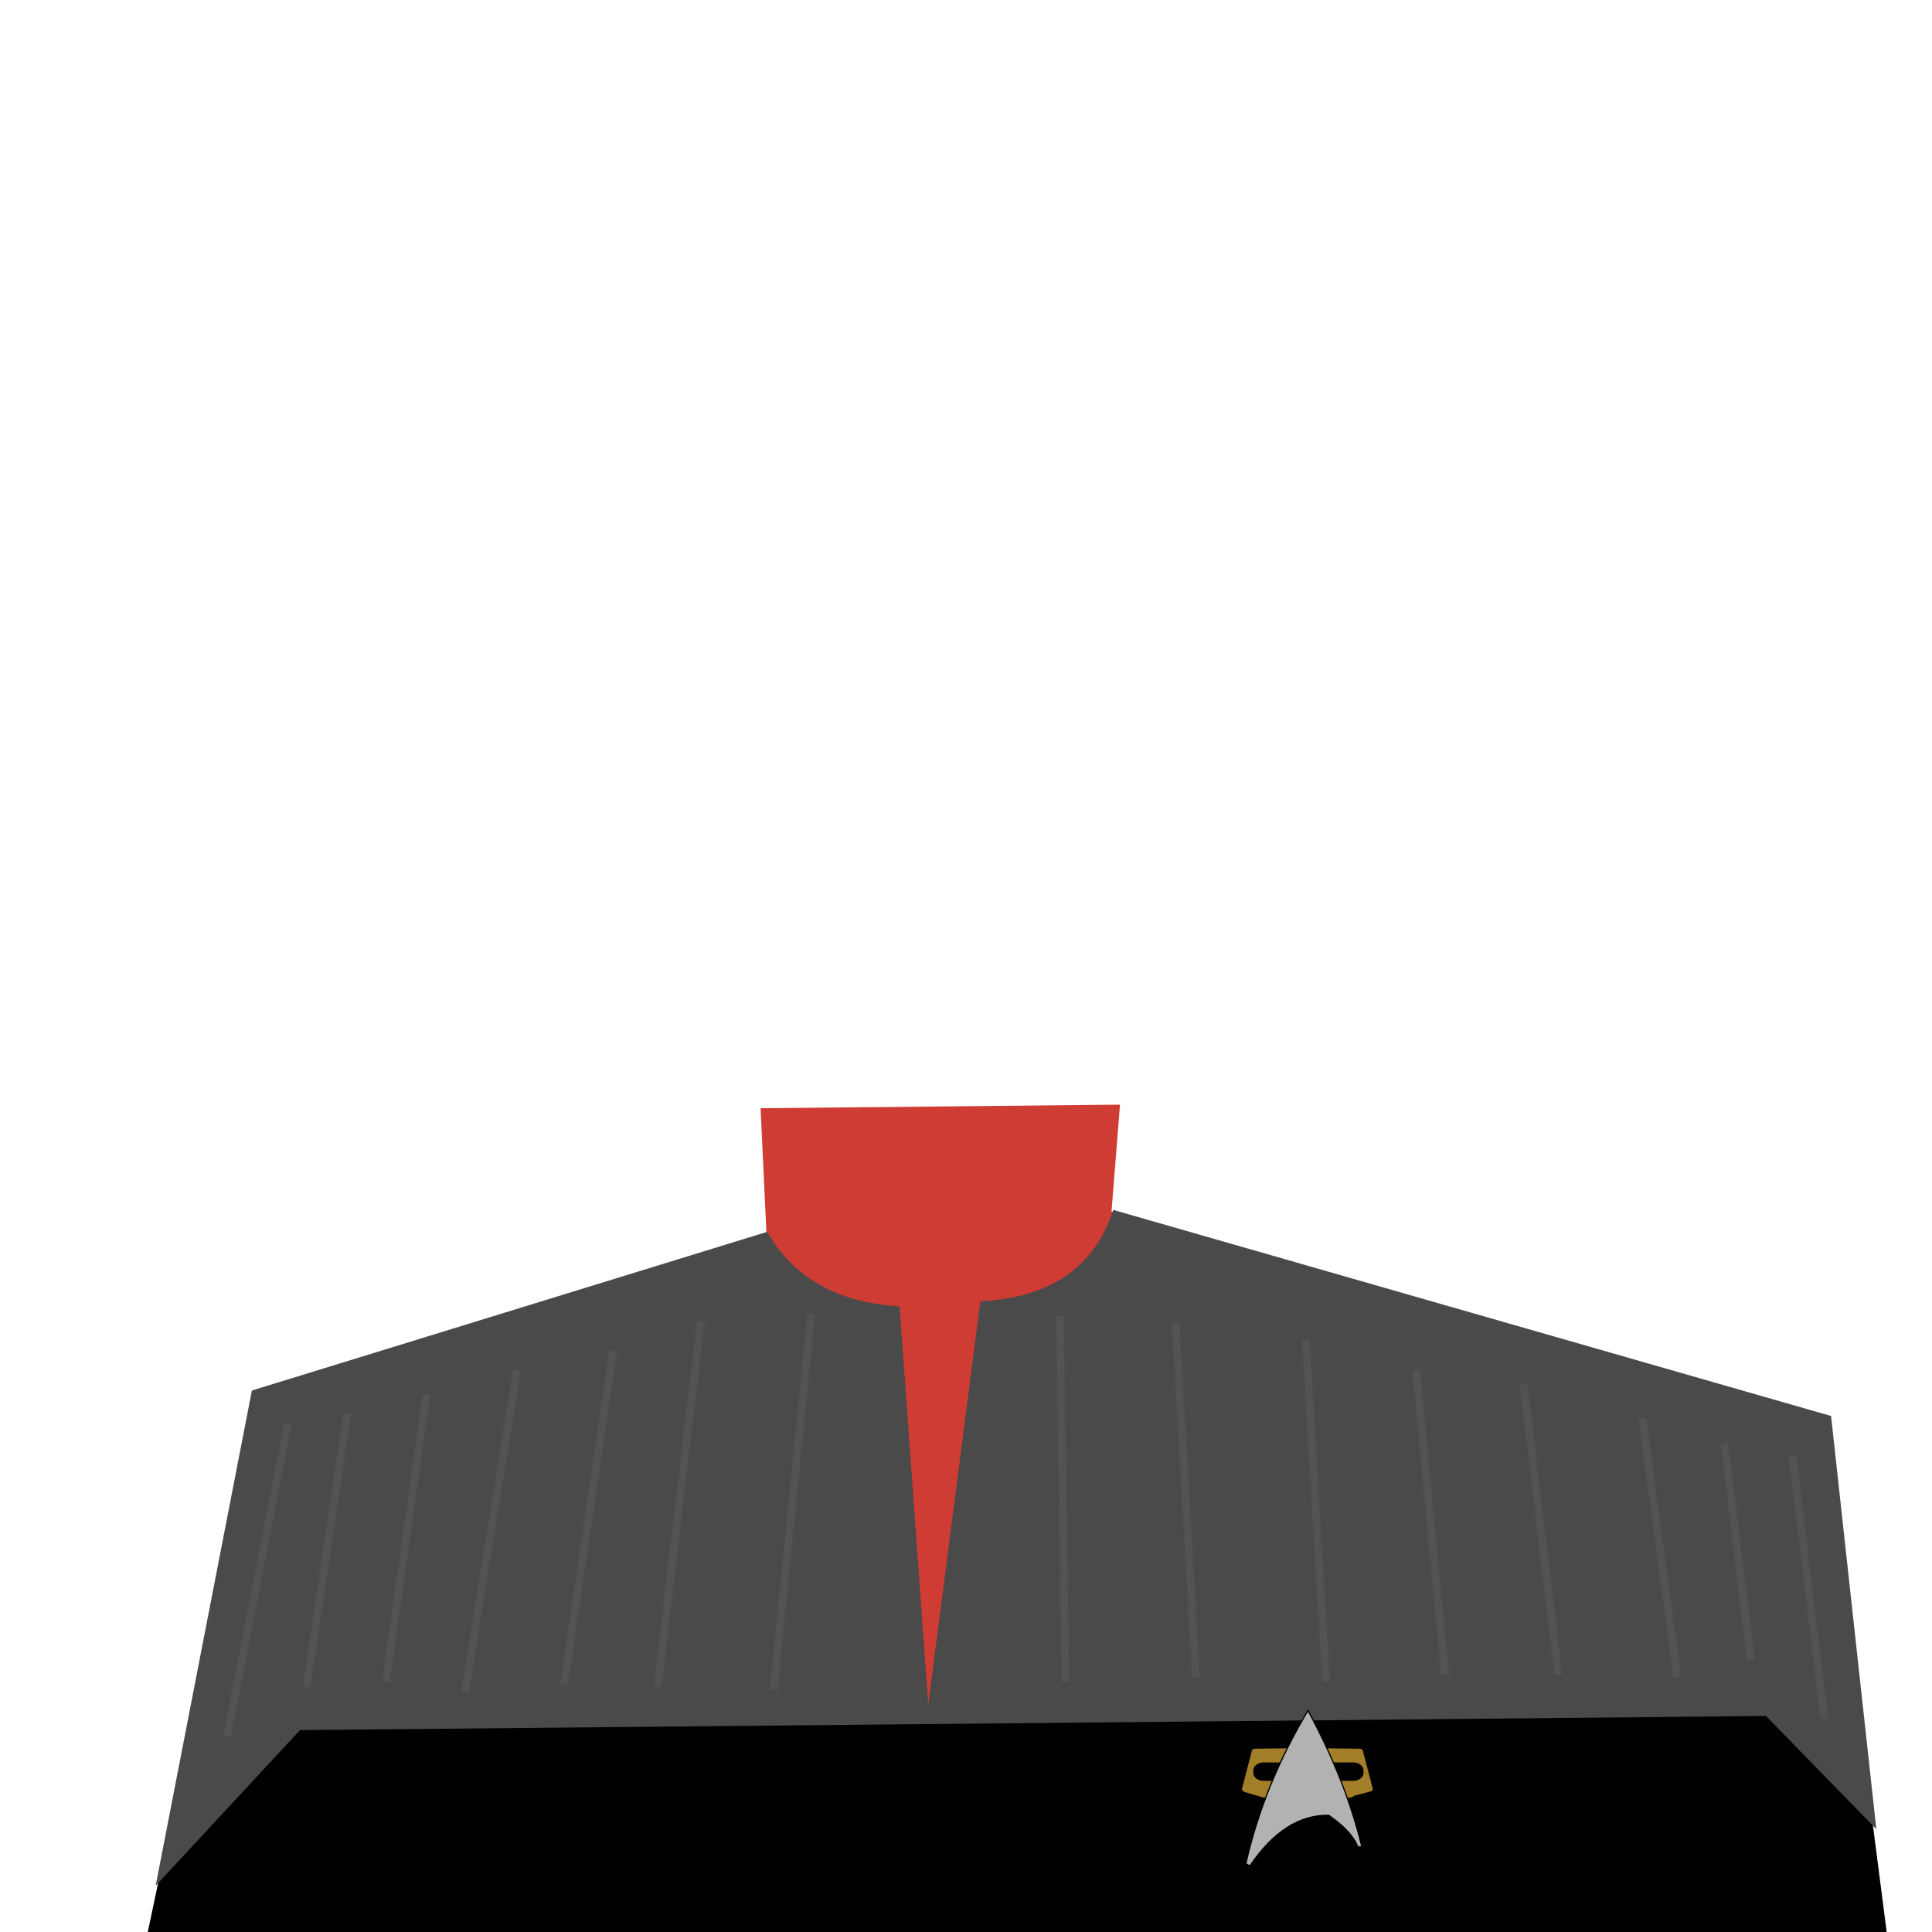 <?xml version="1.0" standalone="no"?>
<!DOCTYPE svg PUBLIC "-//W3C//DTD SVG 20010904//EN" "http://www.w3.org/TR/2001/REC-SVG-20010904/DTD/svg10.dtd">
<!-- Created using Krita: https://krita.org -->
<svg xmlns="http://www.w3.org/2000/svg" 
    xmlns:xlink="http://www.w3.org/1999/xlink"
    xmlns:krita="http://krita.org/namespaces/svg/krita"
    xmlns:sodipodi="http://sodipodi.sourceforge.net/DTD/sodipodi-0.dtd"
    width="512pt"
    height="512pt"
    viewBox="0 0 512 512">
    <style>
        .uniform-color {
            color: #CE3C34;
        }
    </style>
<defs/>
<path id="shape0" transform="translate(39, 292.75)" fill="currentColor" class="uniform-color" fill-rule="evenodd" stroke-opacity="0" stroke="#000000" stroke-width="0" stroke-linecap="square" stroke-linejoin="bevel" d="M162.562 0.938L257.812 0L255.562 28.312L444.75 83.25L461.25 228L0 229.5L29.25 78L164.25 36.938Z" sodipodi:nodetypes="ccccccccc"/><path id="shape01" transform="translate(32.25, 453.25)" fill="#000000" fill-rule="evenodd" stroke-opacity="0" stroke="#000000" stroke-width="0" stroke-linecap="square" stroke-linejoin="bevel" d="M14.25 24L0 91.5L471 84L462 14.25L437.25 0L214 2.25L45.75 1.5Z" sodipodi:nodetypes="cccccccc"/><path id="shape1" transform="translate(41.25, 320.641)" fill="#4a4a4a" fill-rule="evenodd" stroke-opacity="0" stroke="#000000" stroke-width="0" stroke-linecap="square" stroke-linejoin="bevel" d="M197.156 25.547C198.675 46.659 201.206 81.847 204.75 131.109C211.189 81.234 215.787 45.609 218.547 24.234C237.094 23.262 248.839 15.184 253.781 0L444 54.609L456 164.109L426.75 134.109L38.25 137.859L0 179.109L25.5 47.859L162.047 5.812C169.056 18.022 180.759 24.6 197.156 25.547Z" sodipodi:nodetypes="cccccccccccc"/><g id="group0" transform="matrix(0.03 0 0 0.03 328.92 453.313)" fill="none">
  <g id="group1" transform="translate(0, 327.407)" fill="none">
   <path id="shape02" fill="#a37e28" fill-rule="evenodd" stroke-opacity="0" stroke="#000000" stroke-width="0" stroke-linecap="square" stroke-linejoin="bevel" d="M407.7 0L112.86 4.32L88.56 23.76L0 362.88L10.26 387.72L215.46 447.12L278.64 286.605L189.945 289.575L159.705 283.23L115.02 250.56L114.345 181.71L143.37 149.31L183.465 136.62L343.44 139.455L407.16 9.72Z" sodipodi:nodetypes="cccccccccccccccc"/>
   <path id="shape11" transform="translate(758.7, 1.44)" fill="#a37e28" fill-rule="evenodd" stroke-opacity="0" stroke="#000000" stroke-width="0" stroke-linecap="square" stroke-linejoin="bevel" d="M0 0L296.46 3.78L319.14 13.5L325.62 33.48L410.4 361.8L406.08 381.24L386.64 391.5L180.36 447.12L118.935 286.335L240.3 285.66L271.62 279.315L309.96 250.83L317.79 199.53L301.86 161.865L257.31 135.945L57.915 135.81Z" sodipodi:nodetypes="ccccccccccccccccc"/>
  </g>
  <path id="shape011" transform="translate(1.928, 328.307)" fill="none" stroke="#000000" stroke-width="10.8" stroke-linecap="square" stroke-linejoin="bevel" d="M407.031 0L125.151 3.24C101.247 3.384 88.287 12.744 86.272 31.32C69.207 96.552 40.767 205.272 0.951 357.48C-2.459 375.075 3.3 385.875 18.232 389.88C148.119 425.592 212.919 443.592 212.631 443.88" sodipodi:nodetypes="cccccc"/>
  <path id="shape111" transform="translate(112.32, 463.667)" fill="none" stroke="#000000" stroke-width="10.8" stroke-linecap="square" stroke-linejoin="bevel" d="M692.64 2.47909e-15L876.96 0C924.677 2.18621e-15 963.36 28.943 963.36 64.647L963.36 87.273C963.36 122.976 924.677 151.92 876.96 151.92L777.285 151.92M155.88 151.92L86.4 151.92C38.683 151.92 8.36716e-15 122.976 1.42109e-14 87.273L0 64.647C5.8437e-15 28.943 38.683 8.44673e-15 86.4 1.0633e-14L246.6 8.47831e-15" sodipodi:nodetypes="cccccccccccc"/>
  <path id="shape0111" transform="matrix(-1 0 0 1 1167.955 328.475)" fill="none" stroke="#000000" stroke-width="10.8" stroke-linecap="square" stroke-linejoin="bevel" d="M407.031 0L125.151 3.24C101.247 3.384 88.287 12.744 86.272 31.32C69.207 96.552 40.767 205.272 0.951 357.48C-2.459 375.075 3.3 385.875 18.232 389.88C148.119 425.592 227.499 443.592 227.211 443.88" sodipodi:nodetypes="cccccc"/>
  <path id="shape021" transform="translate(41.088, -5.6843418860808e-14)" fill="#b2b2b2" stroke="#000000" stroke-width="10.8" stroke-linecap="square" stroke-linejoin="miter" stroke-miterlimit="2.16" d="M549.065 0C288.677 436.964 105.655 888.013 0 1353.15L36.801 1371.94C240.478 1070.25 472.297 921.381 732.257 925.339C744.677 936.217 931.709 1051.71 990.954 1207.01C997.726 1204.64 1009.01 1202.86 1024.81 1201.65C928.711 808.63 770.128 408.079 549.065 0Z" sodipodi:nodetypes="ccccccc"/>
 </g><g id="group01" transform="matrix(1 0 0 0.864 60.375 349)" fill="none">
  <path id="shape03" transform="translate(0, 33.75)" fill="none" stroke="#535353" stroke-width="2" stroke-linecap="square" stroke-linejoin="miter" stroke-miterlimit="2" d="M15.75 0L0 93.75" sodipodi:nodetypes="cc"/>
  <path id="shape12" transform="translate(21, 30.75)" fill="none" stroke="#535353" stroke-width="2" stroke-linecap="square" stroke-linejoin="miter" stroke-miterlimit="2" d="M10.5 0L0 81.75" sodipodi:nodetypes="cc"/>
  <path id="shape2" transform="translate(42, 24.75)" fill="none" stroke="#535353" stroke-width="2" stroke-linecap="square" stroke-linejoin="miter" stroke-miterlimit="2" d="M10.5 0L0 86.25" sodipodi:nodetypes="cc"/>
  <path id="shape3" transform="translate(63, 17.25)" fill="none" stroke="#535353" stroke-width="2" stroke-linecap="square" stroke-linejoin="miter" stroke-miterlimit="2" d="M13.5 0L0 96.75" sodipodi:nodetypes="cc"/>
  <path id="shape4" transform="translate(89.25, 11.25)" fill="none" stroke="#535353" stroke-width="2" stroke-linecap="square" stroke-linejoin="miter" stroke-miterlimit="2" d="M12.75 0L0 100.5" sodipodi:nodetypes="cc"/>
  <path id="shape5" transform="translate(114, 2.25)" fill="none" stroke="#535353" stroke-width="2" stroke-linecap="square" stroke-linejoin="miter" stroke-miterlimit="2" d="M11.25 0L0 110.25" sodipodi:nodetypes="cc"/>
  <path id="shape6" transform="translate(144.75, 0)" fill="none" stroke="#535353" stroke-width="2" stroke-linecap="square" stroke-linejoin="miter" stroke-miterlimit="2" d="M9.75 0L0 113.25" sodipodi:nodetypes="cc"/>
  <path id="shape7" transform="translate(220.5, 0.75)" fill="none" stroke="#535353" stroke-width="2" stroke-linecap="square" stroke-linejoin="miter" stroke-miterlimit="2" d="M0 0L1.5 110.25" sodipodi:nodetypes="cc"/>
  <path id="shape8" transform="translate(251.25, 3)" fill="none" stroke="#535353" stroke-width="2" stroke-linecap="square" stroke-linejoin="miter" stroke-miterlimit="2" d="M0 0L5.25 106.5" sodipodi:nodetypes="cc"/>
  <path id="shape9" transform="translate(285.75, 8.25)" fill="none" stroke="#535353" stroke-width="2" stroke-linecap="square" stroke-linejoin="miter" stroke-miterlimit="2" d="M0 0L5.25 102.75" sodipodi:nodetypes="cc"/>
  <path id="shape10" transform="translate(315, 17.25)" fill="none" stroke="#535353" stroke-width="2" stroke-linecap="square" stroke-linejoin="miter" stroke-miterlimit="2" d="M0 0L7.5 91.5" sodipodi:nodetypes="cc"/>
  <path id="shape112" transform="translate(343.5, 21.75)" fill="none" stroke="#535353" stroke-width="2" stroke-linecap="square" stroke-linejoin="miter" stroke-miterlimit="2" d="M0 0L9 87" sodipodi:nodetypes="cc"/>
  <path id="shape121" transform="translate(375, 32.25)" fill="none" stroke="#535353" stroke-width="2" stroke-linecap="square" stroke-linejoin="miter" stroke-miterlimit="2" d="M0 0L9 77.25" sodipodi:nodetypes="cc"/>
  <path id="shape13" transform="translate(414.75, 43.5)" fill="none" stroke="#535353" stroke-width="2" stroke-linecap="square" stroke-linejoin="miter" stroke-miterlimit="2" d="M0 0L8.25 78.75" sodipodi:nodetypes="cc"/>
  <path id="shape14" transform="translate(396.75, 39.75)" fill="none" stroke="#535353" stroke-width="2" stroke-linecap="square" stroke-linejoin="miter" stroke-miterlimit="2" d="M0 0L6.75 64.5" sodipodi:nodetypes="cc"/>
 </g>
</svg>
